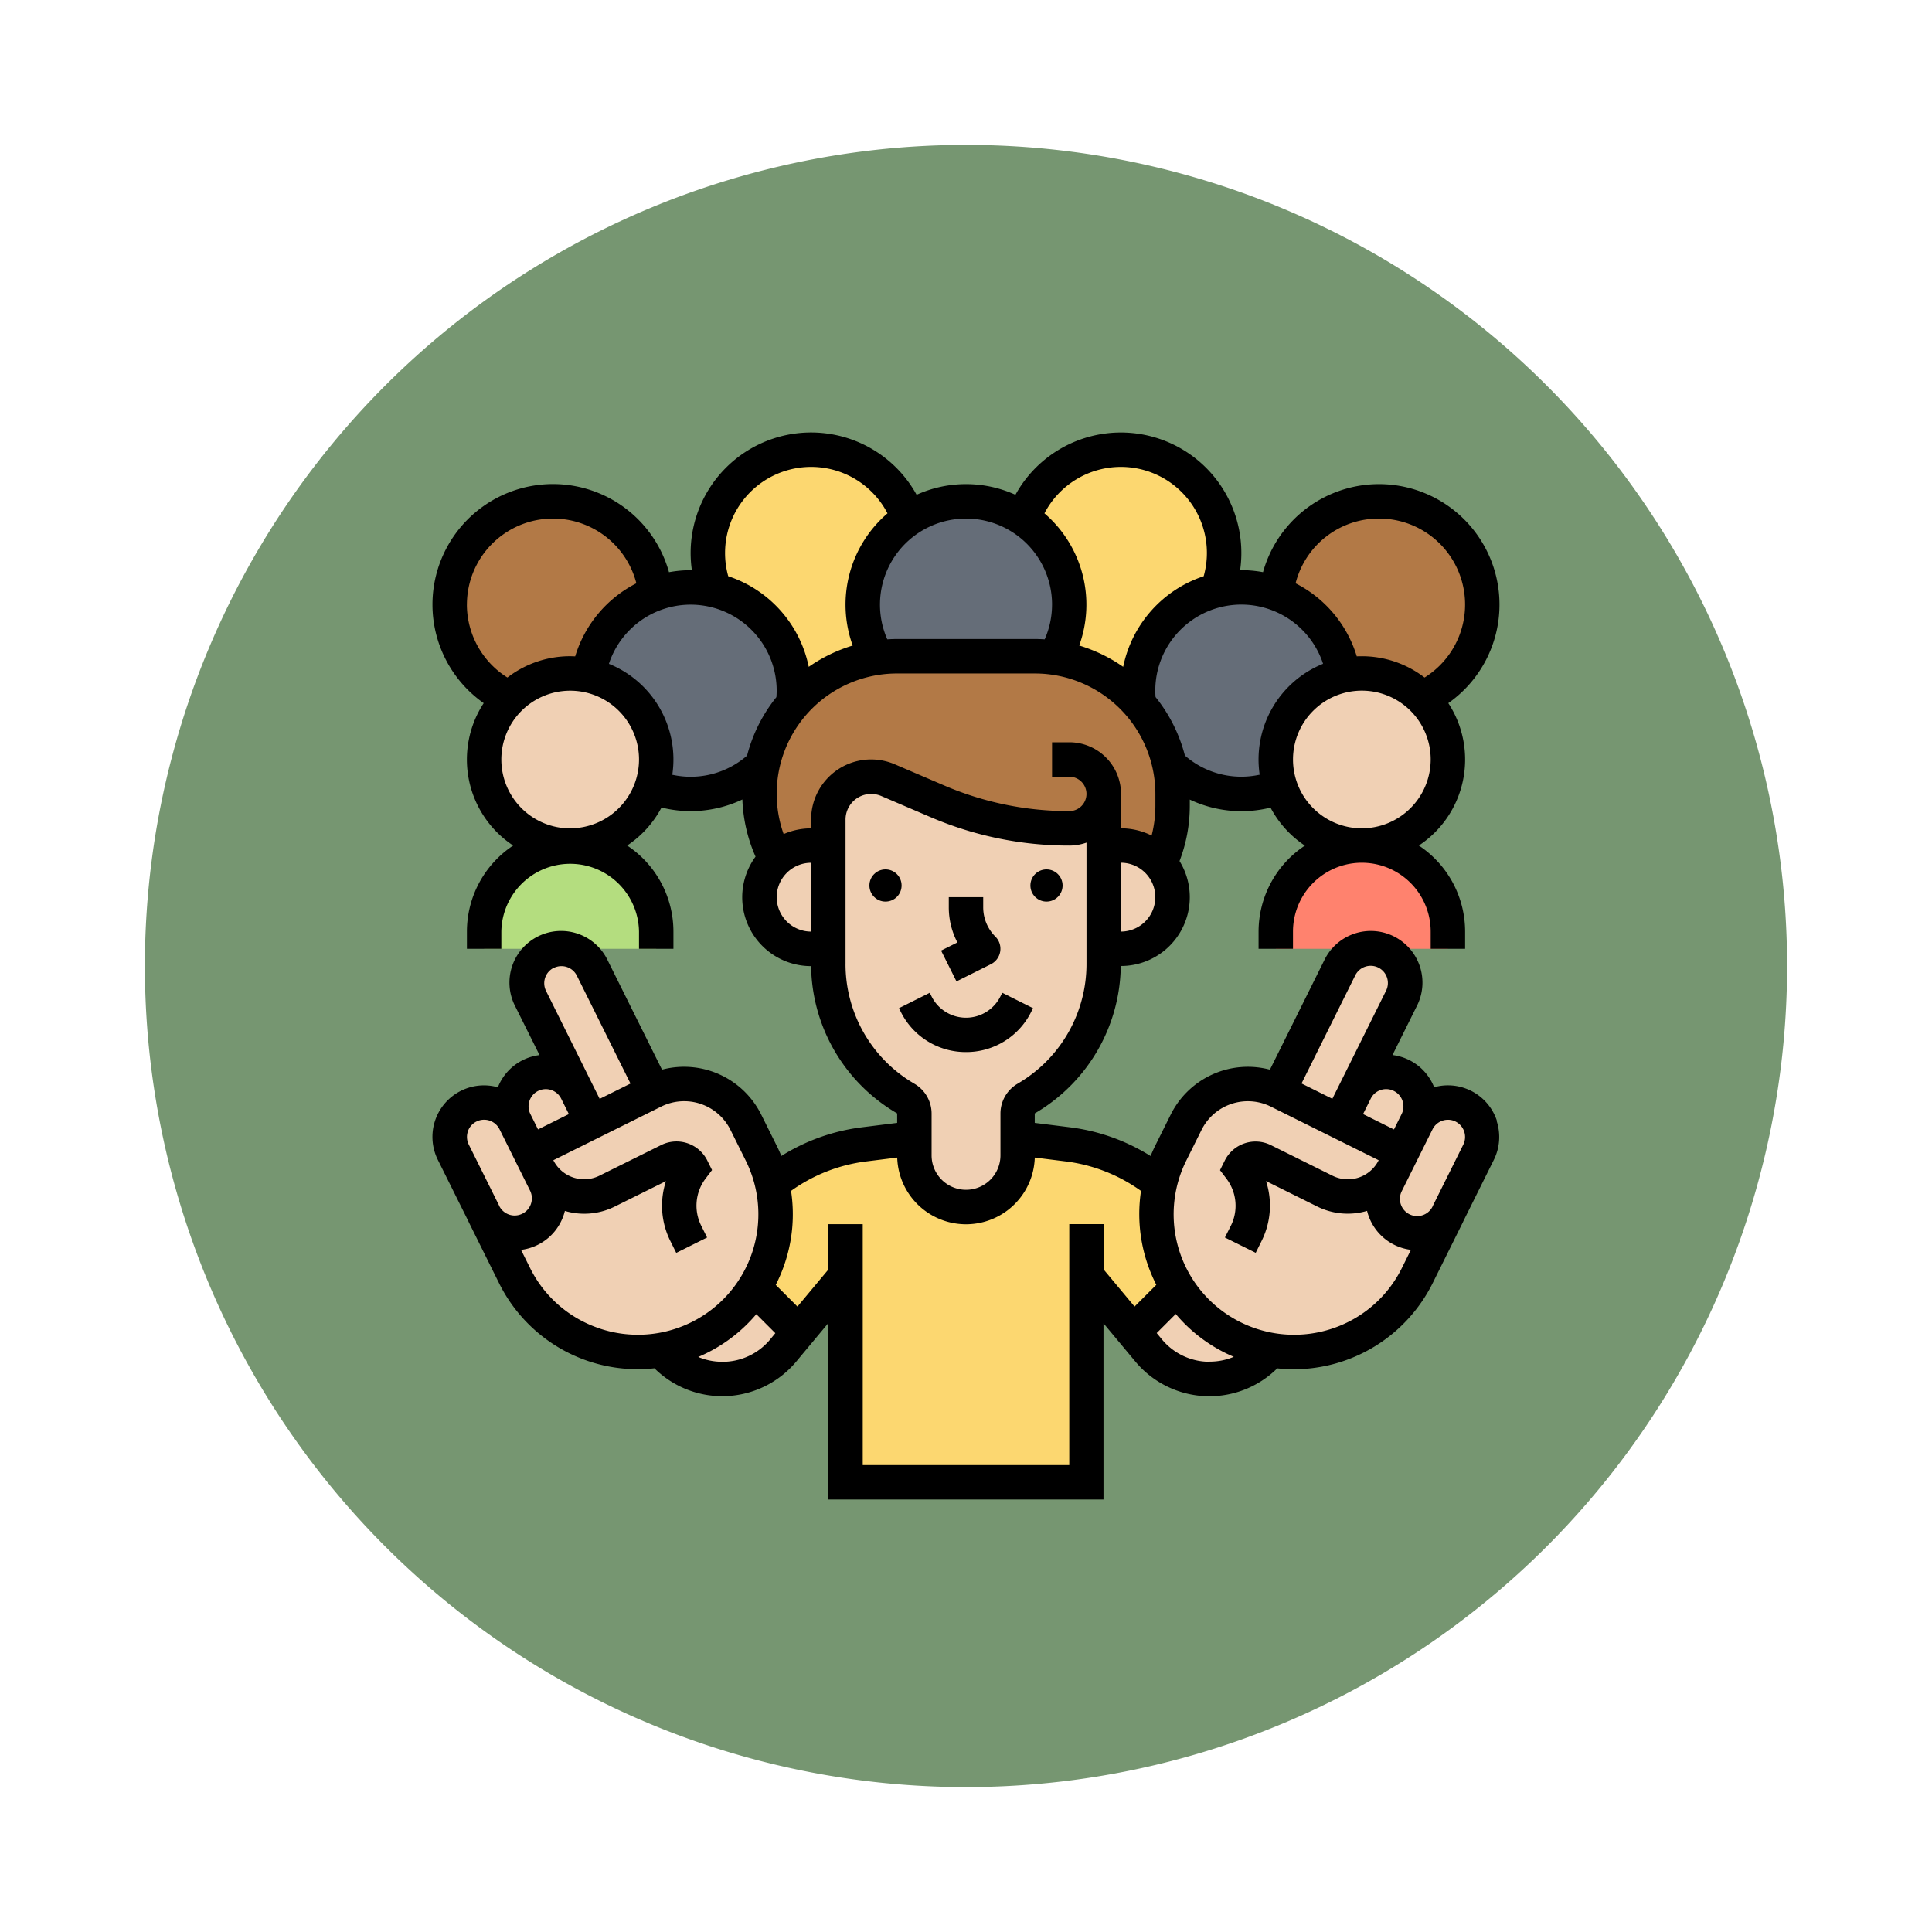 <svg xmlns="http://www.w3.org/2000/svg" xmlns:xlink="http://www.w3.org/1999/xlink" width="120" height="120" viewBox="0 0 120 120">
  <defs>
    <filter id="Trazado_900493" x="0" y="0" width="120" height="120" filterUnits="userSpaceOnUse">
      <feOffset input="SourceAlpha"/>
      <feGaussianBlur stdDeviation="3" result="blur"/>
      <feFlood flood-color="#fff" flood-opacity="0.659"/>
      <feComposite operator="in" in2="blur"/>
      <feComposite in="SourceGraphic"/>
    </filter>
  </defs>
  <g id="Grupo_1112481" data-name="Grupo 1112481" transform="translate(-1263.051 -15330)">
    <g transform="matrix(1, 0, 0, 1, 1263.05, 15330)" filter="url(#Trazado_900493)">
      <path id="Trazado_900493-2" data-name="Trazado 900493" d="M51,0A51,51,0,1,1,0,51,51,51,0,0,1,51,0Z" transform="translate(9 9)" fill="#769671"/>
    </g>
    <g id="Grupo_1112472" data-name="Grupo 1112472" transform="translate(1289.914 15356.863)">
      <g id="Grupo_1112470" data-name="Grupo 1112470" transform="translate(1.069 1.069)">
        <g id="Grupo_1112444" data-name="Grupo 1112444" transform="translate(51.309 24.585)">
          <path id="Trazado_900627" data-name="Trazado 900627" d="M397.345,192a5.347,5.347,0,0,1,5.345,5.345v1.069H392v-1.069A5.345,5.345,0,0,1,397.345,192Z" transform="translate(-392 -192)" fill="#ff826e"/>
        </g>
        <g id="Grupo_1112445" data-name="Grupo 1112445" transform="translate(51.309 13.896)">
          <path id="Trazado_900628" data-name="Trazado 900628" d="M396.206,112.122A5.347,5.347,0,1,1,392,117.345,5.335,5.335,0,0,1,396.206,112.122Z" transform="translate(-392 -112)" fill="#f0d0b4"/>
        </g>
        <g id="Grupo_1112446" data-name="Grupo 1112446" transform="translate(51.346 3.207)">
          <path id="Trazado_900629" data-name="Trazado 900629" d="M405.07,38.414a6.412,6.412,0,0,1-3.724,5.822,5.352,5.352,0,0,0-4.9-1.424,6.423,6.423,0,0,0-4.169-5.087,6.413,6.413,0,0,1,12.79.689Z" transform="translate(-392.28 -32)" fill="#b27946"/>
        </g>
        <g id="Grupo_1112447" data-name="Grupo 1112447" transform="translate(42.757 8.551)">
          <path id="Trazado_900630" data-name="Trazado 900630" d="M332.913,72.178a6.414,6.414,0,0,1,7.845,5.289,5.347,5.347,0,0,0-3.939,6.893,6.412,6.412,0,0,1-6.875-1.348,8.532,8.532,0,0,0-1.889-3.78,0,0,0,0,1,0,0,6.577,6.577,0,0,1-.053-.816A6.415,6.415,0,0,1,332.913,72.178Z" transform="translate(-328 -72)" fill="#656d78"/>
        </g>
        <g id="Grupo_1112448" data-name="Grupo 1112448" transform="translate(35.636)">
          <path id="Trazado_900631" data-name="Trazado 900631" d="M287.166,14.414a6.43,6.43,0,0,1-.432,2.316,6.415,6.415,0,0,0-4.913,6.236,6.583,6.583,0,0,0,.053.816,8.547,8.547,0,0,0-5.239-2.866A6.416,6.416,0,0,0,274.7,12.29a6.414,6.414,0,0,1,12.466,2.123Z" transform="translate(-274.7 -8)" fill="#fcd770"/>
        </g>
        <g id="Grupo_1112449" data-name="Grupo 1112449" transform="translate(25.654 3.207)">
          <path id="Trazado_900632" data-name="Trazado 900632" d="M212.827,38.414a6.389,6.389,0,0,1-.91,3.295,8.461,8.461,0,0,0-1.228-.088h-8.551a8.461,8.461,0,0,0-1.228.088,6.414,6.414,0,1,1,11.917-3.295Z" transform="translate(-200 -32)" fill="#656d78"/>
        </g>
        <g id="Grupo_1112450" data-name="Grupo 1112450" transform="translate(16.034 0)">
          <path id="Trazado_900633" data-name="Trazado 900633" d="M140.466,12.289a6.418,6.418,0,0,0-1.936,8.626,8.523,8.523,0,0,0-4.82,2.416c-.146.146-.285.3-.42.45a6.58,6.58,0,0,0,.053-.816,6.415,6.415,0,0,0-4.914-6.237,6.415,6.415,0,1,1,12.036-4.439Z" transform="translate(-128 -8)" fill="#fcd770"/>
        </g>
        <g id="Grupo_1112451" data-name="Grupo 1112451" transform="translate(8.621 8.551)">
          <path id="Trazado_900634" data-name="Trazado 900634" d="M85.278,78.414a6.58,6.58,0,0,1-.053.816h0a8.532,8.532,0,0,0-1.889,3.78,6.412,6.412,0,0,1-6.875,1.348,5.347,5.347,0,0,0-3.939-6.893,6.414,6.414,0,0,1,12.758.947Z" transform="translate(-72.52 -72)" fill="#656d78"/>
        </g>
        <g id="Grupo_1112452" data-name="Grupo 1112452" transform="translate(0 3.207)">
          <path id="Trazado_900635" data-name="Trazado 900635" d="M20.79,37.723a6.427,6.427,0,0,0-4.169,5.088,5.352,5.352,0,0,0-4.9,1.424,6.413,6.413,0,1,1,9.066-6.512Z" transform="translate(-8 -32)" fill="#b27946"/>
        </g>
        <g id="Grupo_1112453" data-name="Grupo 1112453" transform="translate(2.138 24.585)">
          <path id="Trazado_900636" data-name="Trazado 900636" d="M29.345,192a5.345,5.345,0,0,1,5.345,5.345v1.069H24v-1.069A5.347,5.347,0,0,1,29.345,192Z" transform="translate(-24 -192)" fill="#b4dd7f"/>
        </g>
        <g id="Grupo_1112454" data-name="Grupo 1112454" transform="translate(2.138 13.896)">
          <path id="Trazado_900637" data-name="Trazado 900637" d="M30.483,112.122A5.352,5.352,0,1,1,29.345,112,5.347,5.347,0,0,1,30.483,112.122Z" transform="translate(-24 -112)" fill="#f0d0b4"/>
        </g>
        <g id="Grupo_1112455" data-name="Grupo 1112455" transform="translate(19.241 12.827)">
          <path id="Trazado_900638" data-name="Trazado 900638" d="M159.324,104.088a8.46,8.46,0,0,1,1.228-.088H169.1a8.459,8.459,0,0,1,1.228.088,8.547,8.547,0,0,1,5.239,2.866,0,0,0,0,0,0,0,8.538,8.538,0,0,1,2.083,5.6v.734a8.548,8.548,0,0,1-.784,3.577h0a3.2,3.2,0,0,0-2.421-1.105h-1.069v-3.207a2.135,2.135,0,0,1-2.138,2.138A20.821,20.821,0,0,1,163.035,113l-3.05-1.307a2.661,2.661,0,0,0-3.709,2.445v1.615h-1.069a3.194,3.194,0,0,0-2.179.856h0a8.551,8.551,0,0,1,1.057-9.658h0c.135-.155.274-.3.42-.45a8.523,8.523,0,0,1,4.82-2.416Z" transform="translate(-152 -104)" fill="#b27946"/>
        </g>
        <g id="Grupo_1112456" data-name="Grupo 1112456" transform="translate(18.919 42.757)">
          <path id="Trazado_900639" data-name="Trazado 900639" d="M155.257,336.551l-2.916,3.5-2.75-2.75h0a8.561,8.561,0,0,0,1.109-6.466,11.217,11.217,0,0,1,5.7-2.441l3.131-.392v1.069a3.207,3.207,0,1,0,6.414,0V328l3.131.392a11.217,11.217,0,0,1,5.7,2.441,8.561,8.561,0,0,0,1.109,6.466h0l-2.75,2.75-2.915-3.5v12.827H155.257Z" transform="translate(-149.59 -328)" fill="#fcd770"/>
        </g>
        <g id="Grupo_1112457" data-name="Grupo 1112457" transform="translate(42.466 52.056)">
          <path id="Trazado_900640" data-name="Trazado 900640" d="M334.359,401.456a4.921,4.921,0,0,1-7.585.031l-.954-1.145,2.75-2.75h0a8.572,8.572,0,0,0,5.788,3.866Z" transform="translate(-325.82 -397.59)" fill="#f0d0b4"/>
        </g>
        <g id="Grupo_1112458" data-name="Grupo 1112458" transform="translate(57.956 40.549)">
          <path id="Trazado_900641" data-name="Trazado 900641" d="M447.927,313.61a2.128,2.128,0,0,1-.224.951l-1.427,2.871-.476.957a2.138,2.138,0,1,1-3.829-1.9l.465-.934.021-.045.466-.935.951-1.915a2.138,2.138,0,0,1,4.053.953Z" transform="translate(-441.747 -311.47)" fill="#f0d0b4"/>
        </g>
        <g id="Grupo_1112459" data-name="Grupo 1112459" transform="translate(43.895 39.395)">
          <path id="Trazado_900642" data-name="Trazado 900642" d="M343.623,319.362a8.545,8.545,0,0,1-6.215-12.238l.951-1.915a4.275,4.275,0,0,1,5.732-1.925l3.828,1.9,2.871,1.427a1.068,1.068,0,0,1,.593.958,1.05,1.05,0,0,1-.1.453l-.021.045-.465.934a2.138,2.138,0,1,0,3.829,1.9l-1.9,3.829a8.558,8.558,0,0,1-9.1,4.624Z" transform="translate(-336.512 -302.836)" fill="#f0d0b4"/>
        </g>
        <g id="Grupo_1112460" data-name="Grupo 1112460" transform="translate(55.303 38.645)">
          <path id="Trazado_900643" data-name="Trazado 900643" d="M426.894,299.365a2.125,2.125,0,0,1-.223.95l-.951,1.915-.466.935a1.05,1.05,0,0,0,.1-.453,1.068,1.068,0,0,0-.593-.958l-2.871-1.427.951-1.915s0-.007.005-.011a2.138,2.138,0,0,1,4.047.963Z" transform="translate(-421.89 -297.226)" fill="#f0d0b4"/>
        </g>
        <g id="Grupo_1112461" data-name="Grupo 1112461" transform="translate(51.475 30.999)">
          <path id="Trazado_900644" data-name="Trazado 900644" d="M401.1,242.139a2.128,2.128,0,0,1-.224.951l-2.85,5.732s0,.007-.005.011l-.951,1.915-3.828-1.9,3.807-7.658a2.138,2.138,0,0,1,4.053.953Z" transform="translate(-393.24 -240)" fill="#f0d0b4"/>
        </g>
        <g id="Grupo_1112462" data-name="Grupo 1112462" transform="translate(40.619 24.585)">
          <path id="Trazado_900645" data-name="Trazado 900645" d="M315.49,193.105a3.206,3.206,0,0,1-2.421,5.309H312V192h1.069A3.2,3.2,0,0,1,315.49,193.105Z" transform="translate(-312 -192)" fill="#f0d0b4"/>
        </g>
        <g id="Grupo_1112463" data-name="Grupo 1112463" transform="translate(23.517 20.31)">
          <path id="Trazado_900646" data-name="Trazado 900646" d="M201.1,170.689v.966a9.618,9.618,0,0,1-4.671,8.25l-.155.094a1.069,1.069,0,0,0-.518.917v2.6a3.207,3.207,0,0,1-6.414,0v-2.6a1.069,1.069,0,0,0-.518-.917l-.155-.094a9.618,9.618,0,0,1-4.671-8.25v-9a2.661,2.661,0,0,1,3.709-2.445l3.05,1.307a20.822,20.822,0,0,0,8.205,1.685,2.135,2.135,0,0,0,2.138-2.138v9.62Z" transform="translate(-184 -160)" fill="#f0d0b4"/>
        </g>
        <g id="Grupo_1112464" data-name="Grupo 1112464" transform="translate(19.241 24.585)">
          <path id="Trazado_900647" data-name="Trazado 900647" d="M156.276,192v6.414h-1.069a3.207,3.207,0,0,1-2.267-5.474c.029-.029.059-.057.088-.083a3.194,3.194,0,0,1,2.179-.857Z" transform="translate(-152 -192)" fill="#f0d0b4"/>
        </g>
        <g id="Grupo_1112465" data-name="Grupo 1112465" transform="translate(13.131 52.056)">
          <path id="Trazado_900648" data-name="Trazado 900648" d="M114.809,400.341l-.954,1.145a4.92,4.92,0,0,1-7.585-.031,8.572,8.572,0,0,0,5.788-3.866h0Z" transform="translate(-106.27 -397.59)" fill="#f0d0b4"/>
        </g>
        <g id="Grupo_1112466" data-name="Grupo 1112466" transform="translate(4.802 30.999)">
          <path id="Trazado_900649" data-name="Trazado 900649" d="M47.993,241.187l3.807,7.658-3.828,1.9-.951-1.915s0-.007-.005-.011l-2.85-5.732a2.138,2.138,0,1,1,3.828-1.9Z" transform="translate(-43.94 -240)" fill="#f0d0b4"/>
        </g>
        <g id="Grupo_1112467" data-name="Grupo 1112467" transform="translate(2.127 39.395)">
          <path id="Trazado_900650" data-name="Trazado 900650" d="M27.284,308.071l-.021-.045a1.05,1.05,0,0,1-.1-.453,1.068,1.068,0,0,1,.593-.958l2.871-1.427,3.828-1.9a4.275,4.275,0,0,1,5.732,1.925l.951,1.915a8.551,8.551,0,1,1-15.314,7.613l-1.9-3.829a2.138,2.138,0,1,0,3.829-1.9Z" transform="translate(-23.92 -302.836)" fill="#f0d0b4"/>
        </g>
        <g id="Grupo_1112468" data-name="Grupo 1112468" transform="translate(3.829 38.645)">
          <path id="Trazado_900651" data-name="Trazado 900651" d="M40.713,298.413l.951,1.915-2.871,1.427a1.067,1.067,0,0,0-.593.958,1.05,1.05,0,0,0,.1.453l-.466-.935-.951-1.915a2.138,2.138,0,0,1,3.824-1.913s0,.007.005.011Z" transform="translate(-36.66 -297.226)" fill="#f0d0b4"/>
        </g>
        <g id="Grupo_1112469" data-name="Grupo 1112469" transform="translate(0 40.549)">
          <path id="Trazado_900652" data-name="Trazado 900652" d="M13.957,316.486a2.138,2.138,0,1,1-3.829,1.9l-.476-.957-1.427-2.871a2.138,2.138,0,0,1,3.828-1.9L13,314.572l.466.935.021.045Z" transform="translate(-8 -311.471)" fill="#f0d0b4"/>
        </g>
      </g>
      <g id="Grupo_1112471" data-name="Grupo 1112471" transform="translate(0 0)">
        <path id="Trazado_900653" data-name="Trazado 900653" d="M66.107,42.735a3.2,3.2,0,0,0-3.893-2.068,3.194,3.194,0,0,0-2.587-2l1.509-3.036a3.207,3.207,0,1,0-5.743-2.855l-3.379,6.8a5.354,5.354,0,0,0-6.16,2.786L44.9,44.276c-.109.218-.205.44-.3.662a12.279,12.279,0,0,0-5-1.782l-2.193-.274v-.589l.155-.093a10.744,10.744,0,0,0,5.188-9.064h0A4.273,4.273,0,0,0,46.4,26.619a9.543,9.543,0,0,0,.637-3.438V22.8a7.49,7.49,0,0,0,5.015.5,6.458,6.458,0,0,0,2.134,2.36A6.412,6.412,0,0,0,51.309,31v1.069h2.138V31A4.276,4.276,0,0,1,62,31v1.069h2.138V31a6.412,6.412,0,0,0-2.874-5.345,6.4,6.4,0,0,0,1.83-8.845A7.482,7.482,0,1,0,51.585,8.675a7.38,7.38,0,0,0-1.345-.124l-.077,0A7.482,7.482,0,0,0,36.207,3.868a7.455,7.455,0,0,0-6.138,0A7.483,7.483,0,0,0,16.111,8.554l-.077,0a7.383,7.383,0,0,0-1.344.123A7.483,7.483,0,1,0,3.181,16.81a6.4,6.4,0,0,0,1.83,8.845A6.412,6.412,0,0,0,2.138,31v1.069H4.276V31a4.276,4.276,0,0,1,8.551,0v1.069h2.138V31a6.412,6.412,0,0,0-2.874-5.345,6.46,6.46,0,0,0,2.134-2.36,7.489,7.489,0,0,0,5.022-.5,9.663,9.663,0,0,0,.818,3.549,4.273,4.273,0,0,0,3.451,6.8h0A10.742,10.742,0,0,0,28.706,42.2l.155.093v.589l-2.194.274a12.277,12.277,0,0,0-5,1.781c-.091-.223-.188-.444-.3-.662l-.952-1.914a5.354,5.354,0,0,0-6.16-2.786l-3.379-6.8a3.207,3.207,0,1,0-5.743,2.855L6.648,38.67a3.194,3.194,0,0,0-2.587,2A3.2,3.2,0,0,0,.336,45.184l1.428,2.872L2.235,49l0,.009,1.9,3.829a9.608,9.608,0,0,0,9.65,5.286,5.988,5.988,0,0,0,8.813-.422l1.979-2.375V66.274h17.1V55.33l1.979,2.375a5.987,5.987,0,0,0,8.813.422,9.483,9.483,0,0,0,1.027.057,9.647,9.647,0,0,0,8.624-5.343l1.9-3.829,0-.009.471-.948,1.428-2.872a3.187,3.187,0,0,0,.168-2.449Zm-2.564.064a1.07,1.07,0,0,1,.481,1.433l-1.9,3.82,0,.009a1.069,1.069,0,1,1-1.914-.952l.476-.957h0l.476-.957.952-1.914a1.07,1.07,0,0,1,.959-.593,1.057,1.057,0,0,1,.474.111Zm-3.829-1.9a1.069,1.069,0,0,1,.481,1.433l-.476.957L57.8,42.334l.476-.958a1.07,1.07,0,0,1,1.433-.481Zm-2.407-7.165a1.069,1.069,0,1,1,1.914.952l-2.854,5.742h0l-.476.957-1.914-.952ZM42.757,31V26.723a2.138,2.138,0,0,1,0,4.276Zm14.965-6.414A4.276,4.276,0,1,1,62,20.31,4.281,4.281,0,0,1,57.722,24.586ZM58.791,5.345a5.342,5.342,0,0,1,2.828,9.876,6.38,6.38,0,0,0-3.9-1.324c-.1,0-.207,0-.31.008a7.54,7.54,0,0,0-3.8-4.538,5.331,5.331,0,0,1,5.18-4.022Zm-3.475,9.021a6.41,6.41,0,0,0-3.938,6.889,5.329,5.329,0,0,1-4.645-1.189,9.6,9.6,0,0,0-1.822-3.633c-.011-.135-.017-.268-.017-.4a5.344,5.344,0,0,1,10.421-1.668ZM42.757,2.138A5.344,5.344,0,0,1,47.9,8.927a7.507,7.507,0,0,0-5,5.628,9.584,9.584,0,0,0-2.731-1.323,7.47,7.47,0,0,0-2.16-8.211A5.353,5.353,0,0,1,42.757,2.138Zm-4.276,8.551a5.342,5.342,0,0,1-.457,2.159c-.2-.013-.406-.022-.612-.022H28.861c-.206,0-.41.009-.612.022a5.344,5.344,0,1,1,10.233-2.159ZM18.172,7.483A5.345,5.345,0,0,1,28.261,5.021,7.47,7.47,0,0,0,26.1,13.233a9.587,9.587,0,0,0-2.731,1.323,7.508,7.508,0,0,0-5-5.629A5.344,5.344,0,0,1,18.172,7.483ZM2.138,10.689A5.346,5.346,0,0,1,12.663,9.366a7.541,7.541,0,0,0-3.8,4.538c-.1,0-.206-.008-.31-.008a6.38,6.38,0,0,0-3.9,1.324,5.364,5.364,0,0,1-2.517-4.531Zm6.414,13.9a4.276,4.276,0,1,1,4.276-4.276A4.281,4.281,0,0,1,8.551,24.586Zm6.343-3.331a6.41,6.41,0,0,0-3.938-6.889,5.344,5.344,0,0,1,10.421,1.668c0,.131-.007.263-.017.4a9.6,9.6,0,0,0-1.822,3.633,5.329,5.329,0,0,1-4.645,1.189Zm6.484,7.606a2.14,2.14,0,0,1,2.138-2.138V31A2.14,2.14,0,0,1,21.379,28.861Zm2.138-4.822v.546a4.251,4.251,0,0,0-1.706.356,7.472,7.472,0,0,1,7.05-9.976h8.551A7.491,7.491,0,0,1,44.9,22.448v.734a7.45,7.45,0,0,1-.234,1.853,4.251,4.251,0,0,0-1.9-.449V22.448h0a3.21,3.21,0,0,0-3.207-3.207H38.482v2.138h1.069a1.069,1.069,0,0,1,0,2.138,19.649,19.649,0,0,1-7.785-1.6l-3.05-1.307a3.729,3.729,0,0,0-5.2,3.428Zm2.138,9v-9a1.592,1.592,0,0,1,2.219-1.463l3.051,1.307a21.778,21.778,0,0,0,8.627,1.771,3.191,3.191,0,0,0,1.069-.184v7.564a8.6,8.6,0,0,1-4.152,7.333l-.154.093a2.149,2.149,0,0,0-1.038,1.833v2.6A2.138,2.138,0,0,1,31,44.9v-2.6a2.148,2.148,0,0,0-1.038-1.833l-.155-.093A8.594,8.594,0,0,1,25.654,33.035Zm-18.121.215a1.07,1.07,0,0,1,1.433.481l3.331,6.7-1.914.951-.476-.957h0L7.052,34.682a1.07,1.07,0,0,1,.481-1.433ZM6.023,41.513a1.069,1.069,0,0,1,1.97-.136l.476.958-1.914.952-.476-.957a1.063,1.063,0,0,1-.056-.816Zm-3.829,1.9a1.069,1.069,0,0,1,1.97-.135l.952,1.914.476.957h0l.476.957a1.069,1.069,0,0,1-1.914.952l0-.009-1.9-3.82a1.062,1.062,0,0,1-.056-.816Zm8.181,12.236a7.434,7.434,0,0,1-4.318-3.762L5.5,50.769A3.207,3.207,0,0,0,8.223,48.35a4.259,4.259,0,0,0,3.1-.273L14.5,46.5a4.91,4.91,0,0,0,.277,3.725l.363.731L17.056,50l-.364-.731a2.783,2.783,0,0,1,.271-2.93l.4-.528-.294-.592A2.138,2.138,0,0,0,14.2,44.26l-3.829,1.9a2.14,2.14,0,0,1-2.865-.96v0l6.7-3.331a3.21,3.21,0,0,1,4.3,1.444l.952,1.914a7.482,7.482,0,0,1-9.083,10.424Zm7.631,2.071a3.849,3.849,0,0,1-1.5-.3q.27-.114.534-.246a9.6,9.6,0,0,0,3.074-2.411l1.18,1.18-.329.4A3.841,3.841,0,0,1,18.006,57.722Zm21.545-8.551V64.136H26.723V49.171H24.586v2.82l-1.918,2.3-1.347-1.347a9.765,9.765,0,0,0,.556-1.324,9.576,9.576,0,0,0,.393-4.515,10.14,10.14,0,0,1,4.663-1.829l1.932-.241a4.274,4.274,0,0,0,8.544,0l1.932.241a10.142,10.142,0,0,1,4.666,1.831,9.657,9.657,0,0,0,.951,5.832l-1.351,1.351-1.918-2.3v-2.82Zm8.718,8.551a3.84,3.84,0,0,1-2.958-1.385l-.329-.4,1.183-1.183a9.565,9.565,0,0,0,3.071,2.414q.264.131.534.245a3.85,3.85,0,0,1-1.5.3ZM55.9,55.652a7.482,7.482,0,0,1-9.083-10.424l.952-1.914a3.211,3.211,0,0,1,4.3-1.444l6.7,3.331h0a2.14,2.14,0,0,1-2.866.962l-3.829-1.9a2.138,2.138,0,0,0-2.866.963l-.294.592.4.528a2.783,2.783,0,0,1,.271,2.93L49.218,50l1.914.951.363-.731a4.909,4.909,0,0,0,.277-3.725l3.177,1.579a4.258,4.258,0,0,0,3.1.273,3.208,3.208,0,0,0,2.723,2.419l-.557,1.12A7.435,7.435,0,0,1,55.9,55.652Z" transform="translate(0 0)"/>
        <circle id="Elipse_12156" data-name="Elipse 12156" cx="1" cy="1" r="1" transform="translate(27.137 27.137)"/>
        <circle id="Elipse_12157" data-name="Elipse 12157" cx="1" cy="1" r="1" transform="translate(37.137 27.137)"/>
        <path id="Trazado_900654" data-name="Trazado 900654" d="M237.378,221.232l2.138-1.069a1.069,1.069,0,0,0,.278-1.712,2.563,2.563,0,0,1-.756-1.825V216H236.9v.626a4.7,4.7,0,0,0,.535,2.187l-1.013.506Z" transform="translate(-204.832 -187.139)"/>
        <path id="Trazado_900655" data-name="Trazado 900655" d="M221.007,264.107a4.5,4.5,0,0,0,4.05-2.5l.113-.226-1.912-.956-.113.226a2.39,2.39,0,0,1-4.276,0l-.113-.226-1.912.956.113.226A4.5,4.5,0,0,0,221.007,264.107Z" transform="translate(-187.87 -225.625)"/>
      </g>
    </g>
  </g>
</svg>

